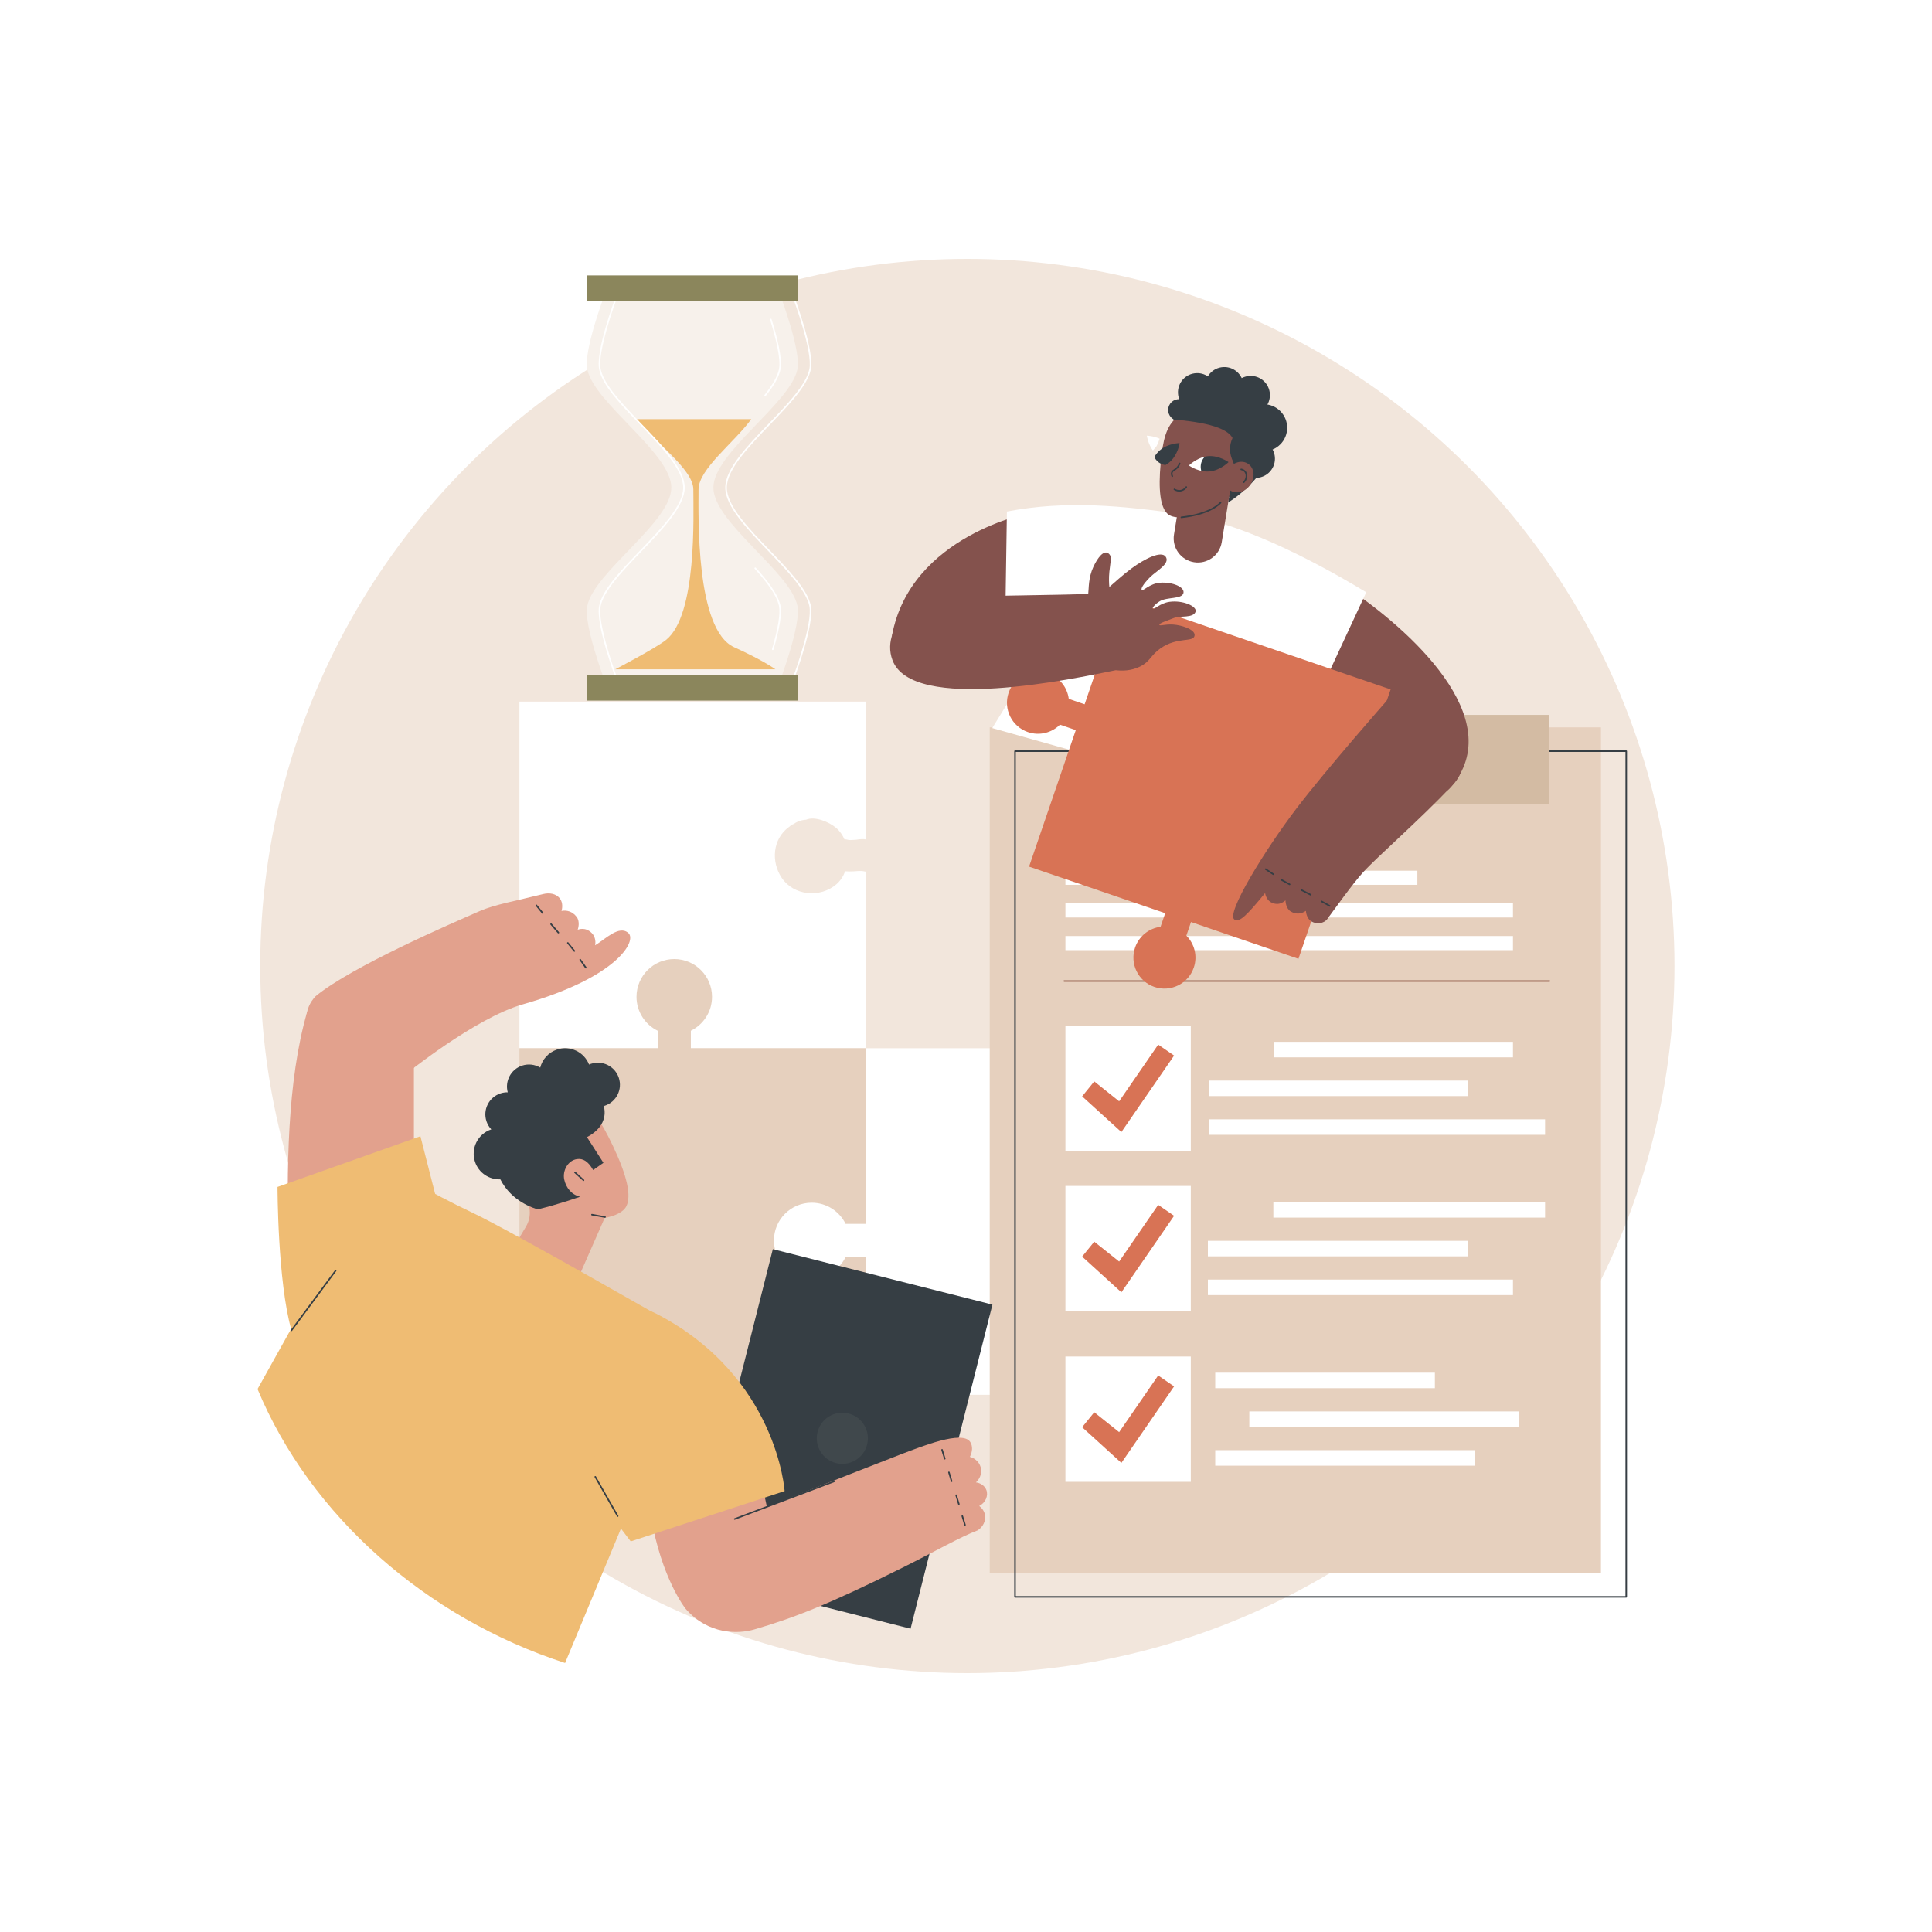 <?xml version="1.0" encoding="utf-8"?>
<!-- Generator: Adobe Illustrator 27.5.0, SVG Export Plug-In . SVG Version: 6.00 Build 0)  -->
<svg version="1.1" xmlns="http://www.w3.org/2000/svg" xmlns:xlink="http://www.w3.org/1999/xlink" x="0px" y="0px"
	 viewBox="0 0 2500 2500" style="enable-background:new 0 0 2500 2500;" xml:space="preserve">
<g id="Background">
	<rect style="fill:#FFFFFF;" width="2500" height="2500"/>
</g>
<g id="Illustration">
	<g id="Project_delivery_1_">
		<circle style="fill:#F2E6DC;" cx="1251.752" cy="1250" r="915"/>
		<g>
			<path style="fill:#FFFFFF;" d="M1118.528,1127.609c-4.626-1.086-9.492-0.391-14.191-0.092c-3.633,0.232-7.138,0.188-10.655-0.088
				c-2.458,6.496-6.21,12.334-11.33,16.771c-20.934,18.145-55.244,14.862-70.776-8.218c-14.093-20.943-11.796-50.491,9.25-65.776
				c0.273-0.198,0.546-0.369,0.818-0.543c1.619-1.781,3.523-2.878,5.528-3.453c1.531-1.186,3.261-2.197,5.178-3.007
				c3.382-1.428,7.062-2.273,10.76-2.518c11.296-4.751,29.475,2.71,38.727,10.504c4.706,3.964,8.322,9.128,10.866,14.918
				c1.38-0.04,2.854,0.146,4.413,0.603c1.848,0.541,4.717,0.339,7.739,0.128c0.421-0.03,3.25-0.282,3.174-0.218
				c0.72-0.108,1.442-0.214,2.162-0.312c3.381-0.465,7.031-0.701,10.432-0.08V907.895H672.131v448.492h448.492v-228.449
				C1119.94,1127.874,1119.246,1127.777,1118.528,1127.609z"/>
			<path style="fill:#E6D0BE;" d="M893.977,1356.387v-22.628c16.213-7.95,27.379-24.612,27.379-43.888
				c0-26.985-21.875-48.86-48.86-48.86c-26.984,0-48.859,21.875-48.859,48.86c0,19.276,11.166,35.938,27.378,43.888v22.628H672.131
				v448.491h448.491v-448.491H893.977z"/>
			<path style="fill:#FFFFFF;" d="M1120.622,1356.387v227.285h-26.411c-7.95-16.212-24.612-27.379-43.888-27.379
				c-26.985,0-48.86,21.875-48.86,48.86s21.875,48.86,48.86,48.86c19.276,0,35.938-11.167,43.888-27.379h26.411v178.244h448.491
				v-448.491H1120.622z"/>
		</g>
		<g>
			<g>
				<rect x="1280.696" y="941.188" style="fill:#E6D0BE;" width="790.909" height="1094.306"/>
				<path style="fill:#363E44;" d="M2104.337,2067.327h-790.908c-0.553,0-1-0.447-1-1V972.021c0-0.552,0.447-1,1-1h790.908
					c0.553,0,1,0.448,1,1v1094.306C2105.337,2066.88,2104.89,2067.327,2104.337,2067.327z M1314.429,2065.327h788.908V973.021
					h-788.908V2065.327z"/>
			</g>
			<g>
				<g>
					<g>
						<rect x="1572.515" y="1776.252" style="fill:#FFFFFF;" width="284.211" height="20.066"/>
						<rect x="1616.62" y="1826.383" style="fill:#FFFFFF;" width="349.406" height="20.066"/>
						<rect x="1572.515" y="1876.513" style="fill:#FFFFFF;" width="336.181" height="20.066"/>
					</g>
					<g>
						<rect x="1647.728" y="1555.507" style="fill:#FFFFFF;" width="351.589" height="20.066"/>
						<rect x="1563.005" y="1605.637" style="fill:#FFFFFF;" width="336.181" height="20.066"/>
						<rect x="1563.005" y="1655.768" style="fill:#FFFFFF;" width="394.758" height="20.066"/>
					</g>
					<g>
						<rect x="1648.975" y="1348.13" style="fill:#FFFFFF;" width="308.787" height="20.066"/>
						<rect x="1564.252" y="1398.26" style="fill:#FFFFFF;" width="334.934" height="20.066"/>
						<rect x="1564.252" y="1448.391" style="fill:#FFFFFF;" width="435.065" height="20.066"/>
					</g>
				</g>
				<g>
					<g>
						<rect x="1378.651" y="1755.338" style="fill:#FFFFFF;" width="162.236" height="162.155"/>
						<polygon style="fill:#D87355;" points="1451.067,1892.979 1400.273,1846.802 1415.965,1827.461 1448.171,1853.195 
							1498.705,1779.852 1519.265,1794.003 						"/>
					</g>
					<g>
						<rect x="1378.651" y="1534.593" style="fill:#FFFFFF;" width="162.236" height="162.155"/>
						<polygon style="fill:#D87355;" points="1451.067,1672.234 1400.273,1626.057 1415.965,1606.716 1448.171,1632.45 
							1498.705,1559.107 1519.265,1573.258 						"/>
					</g>
					<g>
						<rect x="1378.651" y="1327.216" style="fill:#FFFFFF;" width="162.236" height="162.155"/>
						<polygon style="fill:#D87355;" points="1451.067,1464.857 1400.273,1418.68 1415.965,1399.339 1448.171,1425.073 
							1498.705,1351.73 1519.265,1365.881 						"/>
					</g>
				</g>
				<g>
					<rect x="1378.651" y="1126.688" style="fill:#FFFFFF;" width="455.409" height="18.282"/>
					<rect x="1378.651" y="1168.958" style="fill:#FFFFFF;" width="579.111" height="18.282"/>
					<rect x="1378.651" y="1211.228" style="fill:#FFFFFF;" width="579.111" height="18.282"/>
				</g>
				<path style="fill:#9E6C5A;" d="M2004.891,1270.443h-627.725c-0.553,0-1-0.447-1-1s0.447-1,1-1h627.725c0.553,0,1,0.447,1,1
					S2005.443,1270.443,2004.891,1270.443z"/>
			</g>
			<g>
				<path style="fill:#D3BBA3;" d="M1442.341,925.058v114.965h562.594V925.058H1442.341z"/>
				<path style="fill:#9E6C5A;" d="M1810.876,927.952h-174.477c-0.553,0-1-0.447-1-1c0-48.654,39.584-88.238,88.238-88.238
					s88.238,39.584,88.238,88.238C1811.876,927.505,1811.429,927.952,1810.876,927.952z M1788.911,925.952h20.959
					c-0.538-47.093-39.015-85.238-86.232-85.238s-85.694,38.145-86.232,85.238h20.959c0.536-35.537,29.611-64.281,65.273-64.281
					S1788.375,890.415,1788.911,925.952z M1660.364,925.952h126.547c-0.537-34.433-28.715-62.281-63.273-62.281
					S1660.901,891.519,1660.364,925.952z"/>
			</g>
		</g>
		<g>
			<g>
				<path style="fill:#84524D;" d="M1333.869,663.406c0,0-155.693,28.846-179.708,159.367l182.38,14.95L1333.869,663.406z"/>
				<g>
					<path style="fill:#84524D;" d="M1605.908,855.011c42.81,14.917,83.033,22.568,159.573,114.862
						c48.102,58.002,91.922,71.698,111.614,49.027c77.088-88.748-55.346-205.981-133.289-258.048
						C1706.943,736.226,1636.998,826.042,1605.908,855.011z"/>
				</g>
				<path style="fill:#FFFFFF;" d="M1653.468,880.843l-32.9,155.87l-336.611-94.576l86.759-141.091l-69.831-4.505
					c0.751-48.807,1.29-85.833,2.042-134.639c77.03-14.837,149.843-7.372,225.868,3.325
					c73.399,10.327,165.784,56.73,239.116,101.174l-68.638,147.761L1653.468,880.843z"/>
				<path style="fill:#D87355;" d="M1680.196,1240.698l119.298-348.588l-348.588-119.298l-47.412,138.539l-20.528-7.025
					c-1.866-14.717-11.847-27.827-26.829-32.954c-20.974-7.178-43.795,4.006-50.973,24.98c-7.177,20.972,4.006,43.794,24.98,50.971
					c14.982,5.127,30.902,0.882,41.394-9.604l20.528,7.025l-60.457,176.656l176.159,60.287l-6.018,17.586
					c-14.716,1.866-27.827,11.847-32.954,26.829c-7.178,20.974,4.006,43.795,24.98,50.973c20.973,7.178,43.794-4.006,50.972-24.98
					c5.127-14.982,0.881-30.903-9.605-41.394l6.018-17.586L1680.196,1240.698z"/>
				<g>
					<path style="fill:#84524D;" d="M1795.074,905.982c0,0-78.822,89.52-117.257,139.921
						c-40.364,52.931-92.252,136.958-80.404,144.065c6.749,4.048,16.194-5.949,39.665-34.346c0.249,2.623,2.426,10.06,9.3,12.789
						c10.174,4.038,16.236-2.969,17.026-3.381c0.013,0.896,0.414,10.546,6.767,14.401c7.156,4.343,14.293,3.004,19.643-0.808
						c0.1,2.222,1.301,10.384,7.516,13.91c6.393,3.626,15.7,2.772,20.259-3.395c8.365-11.313,32.581-45.408,46.388-60.565
						c18.051-19.815,72.971-67.5,115.978-112.962c25.168-26.605,14.664-70.208-19.742-82.759
						C1825.066,920.03,1795.074,905.982,1795.074,905.982z"/>
					<g>
						<path style="fill:#363E44;" d="M1720.618,1173.25c-0.165,0-0.333-0.041-0.487-0.127l-10.377-5.81
							c-0.482-0.27-0.654-0.879-0.385-1.36s0.878-0.654,1.361-0.385l10.377,5.809c0.482,0.271,0.654,0.88,0.385,1.361
							C1721.309,1173.065,1720.969,1173.25,1720.618,1173.25z"/>
						<path style="fill:#363E44;" d="M1695.847,1158.78c-0.155,0-0.313-0.036-0.46-0.112l-11.935-6.193
							c-0.49-0.255-0.681-0.858-0.427-1.349s0.856-0.682,1.349-0.427l11.935,6.193c0.49,0.254,0.681,0.858,0.427,1.349
							C1696.558,1158.584,1696.208,1158.78,1695.847,1158.78z"/>
						<path style="fill:#363E44;" d="M1668.786,1145.367c-0.166,0-0.333-0.041-0.488-0.128c-1.921-1.077-3.662-2.037-5.403-2.996
							c-1.767-0.974-3.532-1.946-5.481-3.04c-0.481-0.271-0.653-0.88-0.383-1.361c0.271-0.483,0.882-0.653,1.361-0.383
							c1.945,1.092,3.706,2.062,5.469,3.033c1.745,0.961,3.49,1.923,5.416,3.003c0.481,0.271,0.653,0.88,0.383,1.361
							C1669.476,1145.184,1669.136,1145.367,1668.786,1145.367z"/>
						<path style="fill:#363E44;" d="M1647.61,1132.202c-0.189,0-0.381-0.054-0.551-0.166l-9.849-6.513
							c-0.461-0.305-0.587-0.925-0.282-1.386c0.305-0.462,0.923-0.588,1.386-0.282l9.849,6.513c0.461,0.305,0.587,0.925,0.282,1.386
							C1648.253,1132.045,1647.935,1132.202,1647.61,1132.202z"/>
					</g>
				</g>
				<path style="fill:#84524D;" d="M1154.871,854.261c25.752,68.548,234.424,24.154,288.932,12.963
					c7.808,0.916,19.629,1.09,31.298-4.661c13.304-6.556,13.669-14.533,26.63-23.637c21.876-15.367,42.828-7.208,44.07-16.598
					c0.853-6.445-11.15-11.726-23.35-13.697c-12.527-2.023-21.479,1.942-22.177-0.016c-0.767-2.148,8.848-4.999,20.479-9.642
					c5.404-2.157,23.889,1.057,26.353-7.575c1.964-6.882-16.418-15.033-33.793-12.633c-12.293,1.698-20.286,10.709-21.648,8.899
					c-1.022-1.358,3.873-6.61,9.441-9.879c9.187-5.396,28.135-2.31,30.247-10.3c2.069-7.828-14.109-14.665-30.23-13.469
					c-13.592,1.008-22.026,11.482-23.732,9.242c-1.201-1.576,1.6-7.049,10.607-16.256c7.517-7.684,27.091-17.778,20.225-26.846
					c-5.775-7.627-26.58,2.49-44.037,15.359c-11.566,8.527-22.272,18.51-28.684,24.018c-0.439-4.468-0.82-11.37,0.014-19.714
					c1.487-14.881,3.962-20.026-1.54-23.961c-5.669-4.055-13.336,5.105-19.054,17.408c-6.82,14.675-5.854,27.87-6.779,35.365
					c-26.783,1.031-140.295,2.52-182.113,3.63c-17.8,0.473-34.967,6.802-48.786,18.032
					C1157.479,806.355,1145.989,830.62,1154.871,854.261z"/>
			</g>
			<g>
				<g>
					
						<ellipse transform="matrix(0.489 -0.872 0.872 0.489 312.472 1720.732)" style="fill:#363E44;" cx="1625.526" cy="593.554" rx="24.862" ry="24.862"/>
					
						<ellipse transform="matrix(0.775 -0.632 0.632 0.775 17.635 1157.664)" style="fill:#363E44;" cx="1635.335" cy="554.055" rx="30.438" ry="30.438"/>
					<path style="fill:#363E44;" d="M1593.828,515.018c2.062,13.575,14.738,22.908,28.313,20.846
						c13.575-2.062,22.908-14.738,20.846-28.313c-2.062-13.575-14.738-22.908-28.313-20.846
						C1601.099,488.766,1591.766,501.443,1593.828,515.018z"/>
					<path style="fill:#363E44;" d="M1559.682,503.551c2.062,13.575,14.738,22.908,28.313,20.846
						c13.575-2.062,22.908-14.738,20.846-28.313c-2.062-13.575-14.738-22.908-28.313-20.846
						C1566.953,477.299,1557.62,489.976,1559.682,503.551z"/>
					<path style="fill:#363E44;" d="M1524.565,511.427c2.062,13.575,14.739,22.908,28.314,20.846
						c13.575-2.062,22.908-14.739,20.846-28.314c-2.062-13.575-14.738-22.908-28.313-20.846
						C1531.836,485.176,1522.503,497.852,1524.565,511.427z"/>
					<path style="fill:#363E44;" d="M1511.74,532.631c1.161,7.645,8.3,12.901,15.945,11.74c7.645-1.161,12.901-8.3,11.74-15.945
						c-1.161-7.645-8.3-12.901-15.945-11.74C1515.835,517.846,1510.579,524.985,1511.74,532.631z"/>
				</g>
				<path style="fill:#84524D;" d="M1544.999,727.487c17.057,2.781,33.139-8.791,35.92-25.848l9.007-55.235
					c2.781-17.057-8.791-33.139-25.848-35.92c-17.057-2.781-33.139,8.791-35.921,25.848l-9.007,55.235
					C1516.369,708.624,1527.942,724.706,1544.999,727.487z"/>
				<path style="fill:#84524D;" d="M1571.973,531.101c-2.763-0.73-29.326-7.324-48.546,8.441
					c-14.301,11.73-18.617,29.077-21.456,59.266c-3.345,35.552-0.377,57.271,8.613,65.862c14.204,13.574,66.126-3.137,89.154-30.9
					c16.621-20.04,19.793-48.824,9.62-72.989C1599.212,536.683,1573.737,531.567,1571.973,531.101z"/>
				<g>
					<path style="fill:#FFFFFF;" d="M1500.565,567.662c-0.008,0.238-0.184,0.404-0.191,0.641c0,0.01,0.003,0.018,0.003,0.028
						c-1.135,3.14-2.341,6.45-4.031,9.328c-0.748,1.275-1.778,1.902-2.619,3.024c-0.617,0.823-1.204,1.612-1.845,2.398
						c-6.518-8.946-7.883-19.326-7.883-19.326S1492.143,563.979,1500.565,567.662z"/>
					<g>
						<defs>
							<path id="SVGID_1_" d="M1483.998,563.755c0,0,1.975,15.073,12.568,24.546c10.593,9.473,25.792,9.758,25.792,9.758
								s-1.975-15.073-12.568-24.546C1499.197,564.04,1483.998,563.755,1483.998,563.755z"/>
						</defs>
						<clipPath id="SVGID_00000062885748165590681860000017168899872380244878_">
							<use xlink:href="#SVGID_1_"  style="overflow:visible;"/>
						</clipPath>
						
							<ellipse transform="matrix(0.118 -0.993 0.993 0.118 752.945 2014.467)" style="clip-path:url(#SVGID_00000062885748165590681860000017168899872380244878_);fill:#363E44;" cx="1510.494" cy="583.372" rx="18.584" ry="18.584"/>
					</g>
				</g>
				<g>
					<path style="fill:#FFFFFF;" d="M1558.644,599.761c-0.566,3.905-1.717,6.751-4.338,9.475
						c-9.176-2.066-15.859-6.892-15.859-6.892s8.74-8.734,20.662-11.433C1559.689,593.759,1559.046,596.989,1558.644,599.761z"/>
					<g>
						<defs>
							<path id="SVGID_00000159445694039783402350000010344602072762580130_" d="M1589.723,597.984c0,0-12.319-8.908-26.478-7.704
								c-14.159,1.204-24.798,12.063-24.798,12.063s12.319,8.908,26.478,7.704C1579.085,608.843,1589.723,597.984,1589.723,597.984z
								"/>
						</defs>
						<clipPath id="SVGID_00000179618564618698496560000003285176466460187066_">
							<use xlink:href="#SVGID_00000159445694039783402350000010344602072762580130_"  style="overflow:visible;"/>
						</clipPath>
						<path style="clip-path:url(#SVGID_00000179618564618698496560000003285176466460187066_);fill:#363E44;" d="M1587.068,592.711
							c-6.234-8.153-17.898-9.709-26.051-3.474c-8.153,6.234-9.709,17.898-3.474,26.051c6.234,8.153,17.898,9.709,26.051,3.474
							C1591.747,612.528,1593.302,600.864,1587.068,592.711z"/>
					</g>
				</g>
				<path style="fill:#363E44;" d="M1627.191,521.879c8.764,0.719,13.601,76.332,13.601,76.332s-18.958,31.62-51.396,51.908
					c0.91-11.574,10.481-43.763,6.329-52.432c-5.168-10.789-5.519-20.616-0.828-30.864c-11.179-21.185-75.728-23.034-76.62-24.358
					c-2.634-3.91,30.785-33.375,47.491-47.02c9.426-7.699-10.381,6.564,5.275,8.518
					C1598.896,507.439,1625.721,513.469,1627.191,521.879z"/>
				<g>
					<path style="fill:#84524D;" d="M1589.016,607.397c-6.501,9.435-5.305,21.538,2.669,27.033c7.975,5.495,19.71,2.3,26.211-7.135
						c6.501-9.435,5.306-21.538-2.67-27.033C1607.252,594.767,1595.517,597.962,1589.016,607.397z"/>
					<path style="fill:#363E44;" d="M1609.44,625.049c-0.252,0-0.504-0.095-0.698-0.284c-0.396-0.386-0.403-1.019-0.018-1.414
						c0.455-0.467,0.875-0.977,1.247-1.517c2.984-4.333,2.491-9.872-1.101-12.347c-0.861-0.593-1.837-0.97-2.899-1.119
						c-0.547-0.077-0.928-0.583-0.851-1.13c0.077-0.546,0.572-0.933,1.13-0.851c1.372,0.193,2.636,0.682,3.755,1.453
						c4.499,3.101,5.223,9.887,1.612,15.128c-0.436,0.633-0.928,1.231-1.462,1.778C1609.96,624.948,1609.7,625.049,1609.44,625.049z
						"/>
				</g>
				<path style="fill:#363E44;" d="M1516.938,617.2c-0.381,0-0.744-0.218-0.912-0.587c-0.946-2.086-1.126-3.977-0.533-5.619
					c0.648-1.806,2.024-2.7,3.48-3.647c0.995-0.647,2.123-1.382,3.241-2.531c1.42-1.462,2.521-3.288,3.274-5.427
					c0.183-0.52,0.755-0.796,1.275-0.611c0.521,0.184,0.795,0.755,0.611,1.275c-0.85,2.414-2.104,4.485-3.727,6.156
					c-1.275,1.31-2.503,2.109-3.586,2.814c-1.316,0.856-2.267,1.475-2.688,2.648c-0.41,1.137-0.251,2.521,0.474,4.116
					c0.228,0.503,0.005,1.096-0.498,1.324C1517.217,617.172,1517.076,617.2,1516.938,617.2z"/>
				<path style="fill:#363E44;" d="M1525.924,636.1c-3.318,0-5.807-1.402-6.824-2.089c-0.457-0.309-0.578-0.931-0.27-1.389
					c0.31-0.457,0.93-0.578,1.389-0.27c1.005,0.679,3.722,2.191,7.279,1.62c3.964-0.641,6.156-3.446,6.734-4.291
					c0.311-0.455,0.933-0.573,1.39-0.261c0.456,0.312,0.572,0.934,0.261,1.39c-0.69,1.011-3.315,4.368-8.066,5.137
					C1527.161,636.053,1526.528,636.1,1525.924,636.1z"/>
				<path style="fill:#363E44;" d="M1528.667,670.435c-0.503,0-0.937-0.378-0.993-0.89c-0.061-0.549,0.335-1.043,0.884-1.104
					c38.064-4.224,49.963-18.517,50.078-18.661c0.346-0.429,0.978-0.498,1.406-0.152c0.43,0.347,0.498,0.975,0.152,1.406
					c-0.494,0.613-12.538,15.081-51.416,19.396C1528.741,670.433,1528.703,670.435,1528.667,670.435z"/>
			</g>
		</g>
		<g>
			<g>
				<path style="fill:#E2A18D;" d="M793.051,1482.683c-15.688-32.987-27.74-50.832-48.769-58.195
					c-28.261-9.896-55.594,8.542-58.419,10.51c-1.803,1.256-28.515,17.573-30.036,49.032c-1.096,22.658,6.587,45.161,21.04,61.901
					c9.973,11.551,11.558,28.131,3.757,41.246l-49.071,82.494c2.233,21.947,21.836,37.929,43.783,35.695l4.971-0.506
					c21.947-2.233,65.76-19.113,63.527-41.06l38.583-87.795c13.804-2.582,24.408-7.738,28.105-15.239
					C817.143,1547.331,811.526,1521.529,793.051,1482.683z"/>
				<path style="fill:#363E44;" d="M782.934,1575.86c-0.06,0-0.119-0.005-0.18-0.017l-16.956-3.085
					c-0.544-0.099-0.904-0.619-0.805-1.162c0.099-0.544,0.619-0.909,1.162-0.805l16.956,3.085c0.544,0.099,0.904,0.619,0.805,1.162
					C783.829,1575.522,783.407,1575.86,782.934,1575.86z"/>
				<path style="fill:#363E44;" d="M755.054,1528.189c-0.237,0-0.475-0.084-0.666-0.254c-2.116-1.888-3.99-3.62-5.974-5.455
					c-1.608-1.487-3.265-3.02-5.136-4.712c-0.409-0.37-0.441-1.002-0.07-1.412c0.37-0.409,1.003-0.441,1.412-0.07
					c1.876,1.696,3.539,3.234,5.152,4.727c1.977,1.828,3.844,3.555,5.947,5.431c0.412,0.367,0.448,1,0.08,1.412
					C755.602,1528.076,755.328,1528.189,755.054,1528.189z"/>
				<path style="fill:#363E44;" d="M614.641,1503.373c-5.774-17.377,3.632-36.145,21.01-41.919c0.026-0.009,0.054-0.016,0.082-0.025
					c-2.726-2.915-4.9-6.43-6.241-10.466c-4.973-14.965,3.127-31.128,18.093-36.101c3.127-1.039,6.302-1.476,9.419-1.43
					c-3.923-14.508,4.089-29.725,18.531-34.524c8.16-2.712,16.665-1.513,23.528,2.543c2.705-10.602,10.575-19.653,21.729-23.359
					c16.871-5.606,35.051,3.061,41.439,19.438c0.781-0.34,1.574-0.66,2.397-0.933c14.965-4.973,31.128,3.127,36.101,18.093
					c4.973,14.965-3.127,31.128-18.092,36.101c-0.432,0.143-0.868,0.239-1.301,0.36c6.709,27.075-20.291,39.318-21.821,40.271
					c7.108,11.086,14.215,22.172,21.322,33.258c-4.197,2.819-9.117,6.496-13.314,9.314c-6.814-11.863-13.434-15.174-20.945-14.125
					c-11.828,1.652-18.963,15.271-16.445,26.563c2.299,10.307,9.282,19.613,20.637,22.117c-11.243,3.93-23.124,7.715-35.628,11.249
					c-6.523,1.843-12.932,3.537-19.213,5.095c-4.527-1.235-33.796-9.759-48.51-38.846
					C633.033,1526.621,619.408,1517.719,614.641,1503.373z"/>
			</g>
			<g>
				<path style="fill:#EFBC73;" d="M495.086,1507.19c0,0,63.909,37.406,115.768,61.809
					c51.199,24.093,274.129,152.172,274.129,152.172l-61.888,209.674l-91.874,221.03
					c-179.582-58.272-329.504-190.078-397.974-354.409l70.131-125.81L495.086,1507.19z"/>
				<g>
					<g>
						
							<rect x="873.814" y="1714.692" transform="matrix(-0.245 0.97 -0.97 -0.245 3161.534 1260.672)" style="fill:#363E44;" width="432.317" height="292.935"/>
					</g>
					<path style="fill:#40484C;" d="M1081.864,1893.228c-17.711-4.478-28.438-22.466-23.96-40.177
						c4.478-17.711,22.466-28.438,40.177-23.96c17.711,4.478,28.438,22.466,23.96,40.177
						C1117.563,1886.979,1099.575,1897.706,1081.864,1893.228z"/>
				</g>
				<g>
					<path style="fill:#E2A18D;" d="M1276.302,1927.935c-2.044-5.25-7.305-8.946-13.442-9.722c0.557-0.483,8.032-7.182,6.656-17.139
						c-1.047-7.577-6.785-13.904-14.509-15.938c3.493-6.576,3.841-13.934,0.494-19.185c-10.063-15.79-63.915,6.203-89.453,15.813
						c-11.272,4.241-107.127,41.875-173.681,68.066l-6.867-31.801c-66.286,22.959-143.297,43.631-143.297,43.631
						c13.714,80.957,44.788,119.871,44.788,119.871c29.86,34.52,69.132,32.741,88.837,27.016
						c50.803-14.759,95.835-32.123,192.307-80.143c41.076-20.447,74.252-39.564,96.935-48.12
						c7.089-4.617,10.832-12.502,9.504-19.931c-1.198-6.705-6.09-10.594-7.5-11.638
						C1275.476,1944.496,1279.123,1935.179,1276.302,1927.935z"/>
					<path style="fill:#363E44;" d="M950.604,1966.584c-0.406,0-0.788-0.249-0.938-0.652c-0.192-0.519,0.072-1.094,0.59-1.285
						c12.142-4.495,38.904-14.666,64.785-24.501c25.792-9.802,52.462-19.937,64.575-24.422c0.523-0.194,1.093,0.072,1.285,0.59
						c0.192,0.519-0.072,1.094-0.59,1.285c-12.106,4.483-38.772,14.616-64.56,24.416c-25.886,9.837-52.652,20.009-64.801,24.507
						C950.836,1966.564,950.719,1966.584,950.604,1966.584z"/>
					<path style="fill:#363E44;" d="M1222.501,1888.567c-0.43,0-0.826-0.278-0.957-0.71l-3.483-11.491
						c-0.16-0.528,0.139-1.087,0.667-1.247c0.533-0.162,1.087,0.139,1.247,0.667l3.483,11.491c0.16,0.528-0.139,1.087-0.667,1.247
						C1222.694,1888.554,1222.597,1888.567,1222.501,1888.567z"/>
					<path style="fill:#363E44;" d="M1231.381,1917.712c-0.43,0-0.826-0.278-0.957-0.71l-3.483-11.491
						c-0.16-0.528,0.139-1.087,0.667-1.247c0.531-0.163,1.088,0.139,1.247,0.667l3.483,11.491c0.16,0.528-0.139,1.087-0.667,1.247
						C1231.574,1917.698,1231.477,1917.712,1231.381,1917.712z"/>
					<path style="fill:#363E44;" d="M1240.75,1947.289c-0.43,0-0.826-0.278-0.957-0.71l-3.483-11.49
						c-0.16-0.528,0.139-1.087,0.667-1.247c0.533-0.159,1.087,0.14,1.247,0.667l3.483,11.49c0.16,0.528-0.139,1.087-0.667,1.247
						C1240.943,1947.275,1240.846,1947.289,1240.75,1947.289z"/>
					<path style="fill:#363E44;" d="M1248.694,1974.287c-0.43,0-0.826-0.278-0.957-0.71l-3.483-11.49
						c-0.16-0.528,0.139-1.087,0.667-1.247c0.528-0.158,1.087,0.139,1.247,0.667l3.483,11.49c0.16,0.528-0.139,1.087-0.667,1.247
						C1248.888,1974.273,1248.79,1974.287,1248.694,1974.287z"/>
				</g>
				<g>
					<path style="fill:#EFBC73;" d="M816.152,1994.542l199.132-65.111c0,0-9.365-148.046-165.412-229.19
						c-99.214-51.592-78.35,235.776-78.35,235.776L816.152,1994.542z"/>
					<path style="fill:#363E44;" d="M799.253,1962.797c-0.348,0-0.686-0.182-0.87-0.505l-28.962-50.83
						c-0.273-0.479-0.105-1.091,0.374-1.364c0.478-0.274,1.089-0.105,1.364,0.374l28.962,50.83c0.273,0.479,0.106,1.091-0.374,1.364
						C799.591,1962.755,799.421,1962.797,799.253,1962.797z"/>
				</g>
				<g>
					<g>
						<g>
							<g>
								<path style="fill:#E2A18D;" d="M523.848,1390.878c0,0,90.785-73.595,152.446-91.18
									c123.278-35.156,147.921-82.391,136.845-92.341c-12.02-10.799-29.789,7.939-43.145,15.882
									c0.711-2.585,1.285-10.551-4.472-16.095c-8.52-8.205-17.027-4.203-17.953-4.154c0.314-0.852,3.437-10.141-1.396-16.525
									c-5.444-7.191-12.941-9.006-19.585-7.714c0.712-2.142,2.507-10.371-2.312-16.384c-4.956-6.185-13.612-7.419-21.133-5.536
									c-35.886,8.982-63.088,13.661-82.171,22.02c-37.553,16.45-165.612,71.671-212.48,110.169
									c-31.194,32.369,1.77,89.647,51.169,108.514C490.747,1409.407,523.848,1390.878,523.848,1390.878z"/>
								<g>
									<path style="fill:#363E44;" d="M702.09,1182.443c-0.292,0-0.58-0.127-0.778-0.37l-8.074-9.967
										c-0.348-0.43-0.281-1.06,0.148-1.407c0.432-0.347,1.059-0.279,1.407,0.147l8.074,9.967c0.348,0.43,0.281,1.06-0.147,1.407
										C702.533,1182.37,702.31,1182.443,702.09,1182.443z"/>
									<path style="fill:#363E44;" d="M722.531,1207.838c-0.281,0-0.561-0.118-0.758-0.348l-9.463-11.001
										c-0.36-0.419-0.313-1.05,0.106-1.41c0.419-0.36,1.052-0.313,1.41,0.105l9.463,11.001c0.36,0.419,0.313,1.051-0.106,1.41
										C722.994,1207.759,722.763,1207.838,722.531,1207.838z"/>
									<path style="fill:#363E44;" d="M743.244,1231.586c-0.292,0-0.581-0.127-0.778-0.371c-1.503-1.859-2.871-3.527-4.24-5.194
										c-1.371-1.672-2.742-3.344-4.248-5.206c-0.348-0.43-0.281-1.06,0.148-1.406c0.432-0.35,1.061-0.281,1.406,0.148
										c1.503,1.859,2.871,3.527,4.24,5.194c1.371,1.672,2.742,3.344,4.248,5.206c0.348,0.43,0.281,1.06-0.148,1.406
										C743.687,1231.514,743.465,1231.586,743.244,1231.586z"/>
									<path style="fill:#363E44;" d="M758.051,1253.164c-0.315,0-0.625-0.148-0.819-0.426l-7.299-10.402
										c-0.317-0.452-0.208-1.075,0.244-1.393c0.453-0.319,1.075-0.207,1.392,0.244l7.299,10.402
										c0.317,0.452,0.208,1.076-0.244,1.393C758.449,1253.105,758.249,1253.164,758.051,1253.164z"/>
								</g>
							</g>
						</g>
						<path style="fill:#E2A18D;" d="M535.595,1360.345v175.538l-162.035,82.1c-3.058-104.136-1.91-219.18,23.73-308.01
							L535.595,1360.345z"/>
					</g>
					<path style="fill:#EFBC73;" d="M377.162,1721.451c-18.051-63.082-18.051-185.567-18.051-185.567l184.924-65.588l19.038,74.638
						L377.162,1721.451z"/>
					<path style="fill:#363E44;" d="M377.161,1722.451c-0.207,0-0.415-0.063-0.594-0.196c-0.444-0.328-0.538-0.955-0.209-1.398
						l57.161-77.229c0.329-0.444,0.955-0.537,1.398-0.209c0.444,0.328,0.538,0.955,0.209,1.398l-57.161,77.229
						C377.77,1722.312,377.468,1722.451,377.161,1722.451z"/>
				</g>
			</g>
		</g>
		<g>
			<path style="fill:#F7F1EB;" d="M1010.133,383.269H781.675c0,0-26.697,70.867-21.762,94.597
				c9.164,44.072,108.773,108.299,108.773,153.061c0,44.761-99.609,108.989-108.773,153.061
				c-4.934,23.73,21.762,94.597,21.762,94.597h228.457c0,0,26.697-70.867,21.762-94.597
				c-9.164-44.072-108.773-108.299-108.773-153.061c0-44.761,99.609-108.989,108.773-153.061
				C1036.829,454.135,1010.133,383.269,1010.133,383.269z"/>
			<path style="fill:#EFBC73;" d="M903.916,633.31c0-26.47,46.926-61.296,68.195-90.893h-147.96
				c22.294,29.646,73.028,64.61,73.028,90.893c0,33.197,4.996,162.706-35.376,194.788c-13.906,11.05-65.708,37.989-65.708,37.989
				h207.269c0,0-14.587-11.022-53.345-28.582C899.729,814.72,903.916,666.507,903.916,633.31z"/>
			<path style="fill:#FFFFFF;" d="M1026.5,879.584H798.043c-0.416,0-0.789-0.258-0.936-0.647
				c-1.095-2.904-26.743-71.412-21.807-95.152c4.345-20.894,27.988-45.473,53.02-71.495c27.4-28.483,55.732-57.938,55.732-81.362
				c0-23.426-28.333-52.88-55.732-81.364c-25.031-26.021-48.675-50.601-53.02-71.494c-4.936-23.74,20.712-92.248,21.807-95.152
				c0.146-0.39,0.52-0.647,0.936-0.647H1026.5c0.416,0,0.789,0.258,0.936,0.647c1.095,2.904,26.742,71.412,21.807,95.152
				c-4.345,20.894-27.988,45.473-53.019,71.494c-27.4,28.484-55.733,57.938-55.733,81.364c0,23.425,28.333,52.879,55.732,81.362
				c25.032,26.022,48.676,50.602,53.021,71.495c4.936,23.74-20.712,92.248-21.807,95.152
				C1027.289,879.326,1026.916,879.584,1026.5,879.584z M798.738,877.584h227.066c2.652-7.171,26.049-71.413,21.479-93.394
				c-4.227-20.328-28.769-45.842-52.503-70.515c-27.675-28.769-56.291-58.519-56.291-82.749c0-24.232,28.617-53.981,56.292-82.75
				c23.733-24.673,48.275-50.187,52.502-70.515c4.57-21.982-18.826-86.224-21.479-93.394H798.738
				c-2.652,7.17-26.05,71.413-21.478,93.394c4.227,20.328,28.768,45.841,52.502,70.515c27.675,28.769,56.291,58.518,56.291,82.75
				c0,24.23-28.616,53.979-56.291,82.749c-23.733,24.673-48.275,50.187-52.502,70.515
				C772.688,806.173,796.085,870.414,798.738,877.584z"/>
			<path style="fill:#FFFFFF;" d="M999.95,841.185c-0.093,0-0.188-0.013-0.281-0.04c-0.53-0.155-0.834-0.711-0.679-1.241
				c7.88-26.904,10.996-46.17,9.012-55.713c-3.237-15.57-18.506-33.942-31.446-48.208c-0.371-0.409-0.341-1.041,0.068-1.412
				c0.408-0.371,1.04-0.342,1.412,0.068c13.111,14.454,28.588,33.103,31.925,49.146c2.079,10.004-0.966,29.074-9.051,56.682
				C1000.782,840.901,1000.383,841.185,999.95,841.185z"/>
			<path style="fill:#FFFFFF;" d="M990.069,512.677c-0.219,0-0.439-0.071-0.624-0.22c-0.432-0.345-0.501-0.975-0.155-1.405
				c10.696-13.353,16.817-24.274,18.712-33.39c2.772-13.337-4.72-42.126-11.493-63.93c-0.164-0.527,0.131-1.088,0.658-1.252
				c0.53-0.161,1.089,0.131,1.252,0.658c6.844,22.029,14.401,51.176,11.542,64.93c-1.988,9.563-8.06,20.44-19.11,34.233
				C990.653,512.549,990.362,512.677,990.069,512.677z"/>
			<rect x="759.74" y="873.597" style="fill:#8B865C;" width="272.577" height="32.964"/>
			<rect x="759.74" y="356.392" style="fill:#8B865C;" width="272.577" height="32.964"/>
		</g>
	</g>
</g>
</svg>
